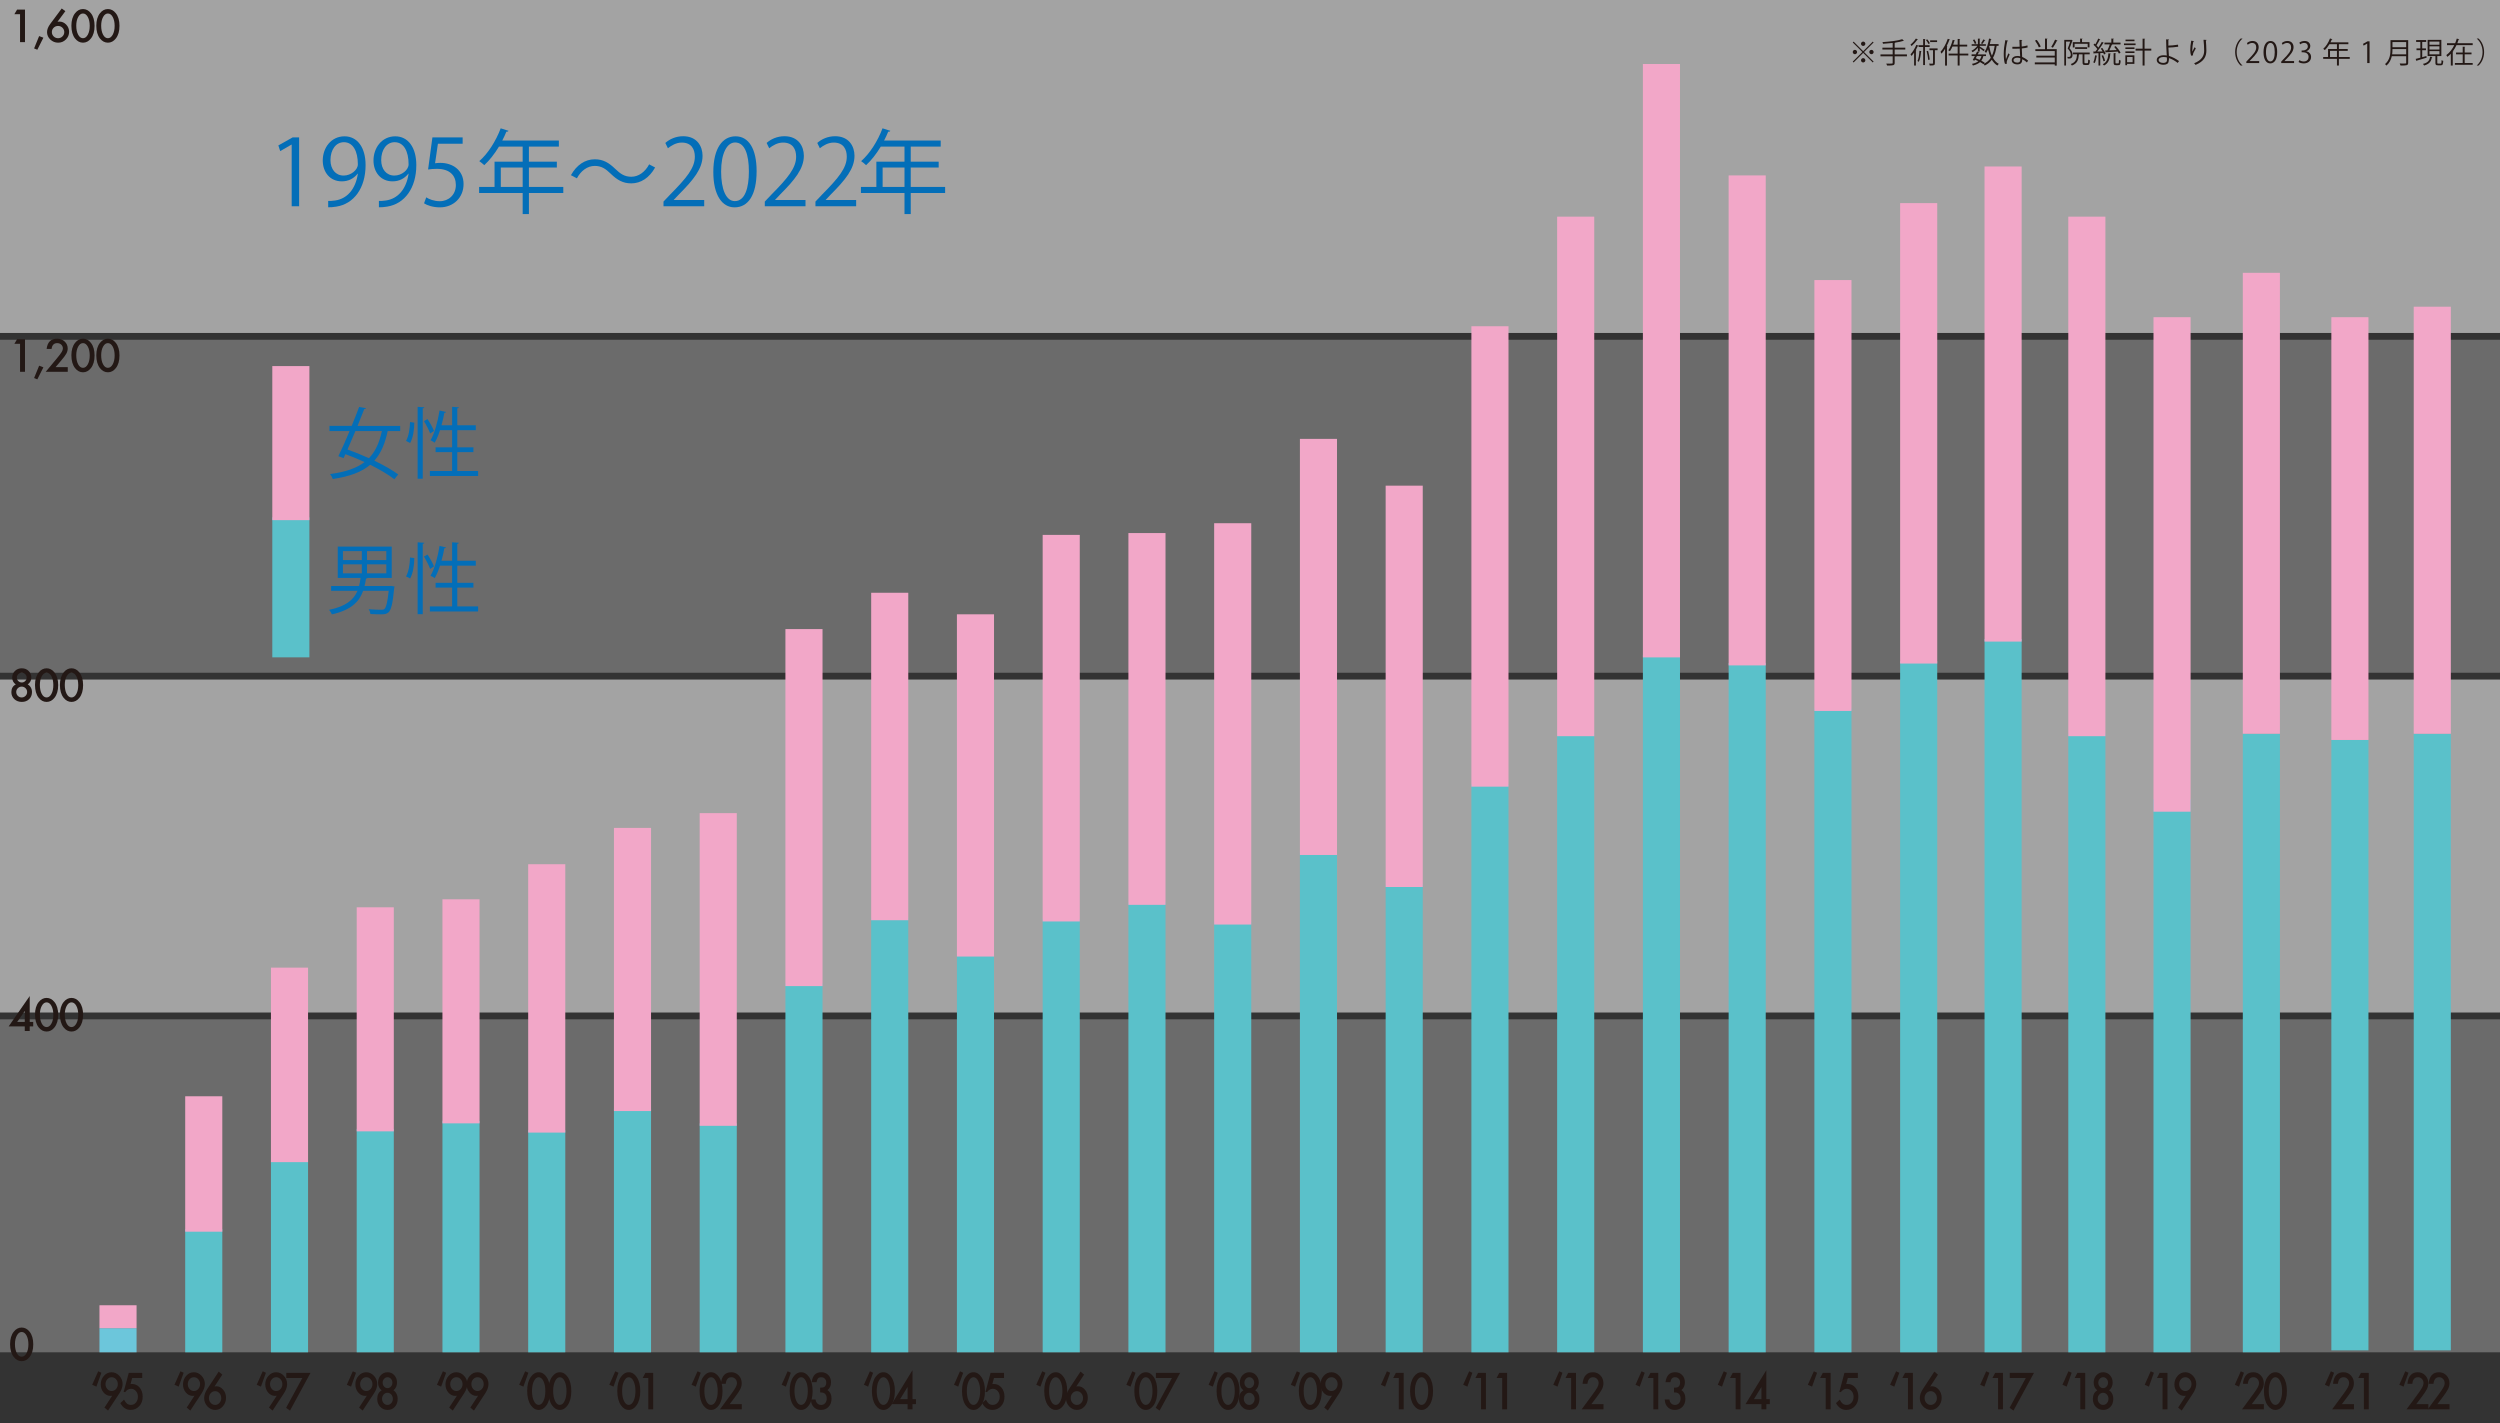 <?xml version="1.0" encoding="UTF-8"?>
<svg id="_レイヤー_1" data-name="レイヤー 1" xmlns="http://www.w3.org/2000/svg" width="182.297mm" height="103.785mm" viewBox="0 0 516.746 294.194">
  <rect x="0" y="0" width="516.746" height="294.194" fill="#333333" stroke="none"/>
  <defs>
    <style>
      .cls-1 {
        fill: #036eb8;
      }

      .cls-2 {
        fill: #f2a7c8;
      }

      .cls-3 {
        fill: #231815;
      }

      .cls-4 {
        fill: #6cc6db;
      }

      .cls-5 {
        fill: #5ac1ca;
      }

      .cls-6 {
        opacity: .6;
      }

      .cls-6, .cls-7 {
        fill: #efefef;
      }

      .cls-7 {
        opacity: .3;
      }
    </style>
  </defs>
  <rect class="cls-7" y="210.695" width="516.746" height="68.823"/>
  <rect class="cls-6" y="140.463" width="516.746" height="68.823"/>
  <rect class="cls-7" y="70.232" width="516.746" height="68.823"/>
  <rect class="cls-6" width="516.746" height="68.823"/>
  <g>
    <rect class="cls-5" x="38.281" y="254.081" width="7.668" height="25.438"/>
    <rect class="cls-2" x="38.281" y="226.599" width="7.668" height="27.991"/>
  </g>
  <g>
    <rect class="cls-4" x="20.558" y="274.533" width="7.668" height="4.985"/>
    <rect class="cls-2" x="20.558" y="269.794" width="7.668" height="4.739"/>
  </g>
  <g>
    <rect class="cls-5" x="56.005" y="239.704" width="7.668" height="39.815"/>
    <rect class="cls-2" x="56.005" y="200.008" width="7.668" height="40.205"/>
  </g>
  <g>
    <rect class="cls-5" x="73.729" y="233.342" width="7.668" height="46.176"/>
    <rect class="cls-2" x="73.729" y="187.539" width="7.668" height="46.312"/>
  </g>
  <g>
    <rect class="cls-5" x="91.452" y="231.688" width="7.668" height="47.83"/>
    <rect class="cls-2" x="91.452" y="185.885" width="7.668" height="46.312"/>
  </g>
  <g>
    <rect class="cls-5" x="109.176" y="233.597" width="7.668" height="45.922"/>
    <rect class="cls-2" x="109.176" y="178.633" width="7.668" height="55.473"/>
  </g>
  <g>
    <rect class="cls-5" x="126.9" y="229.144" width="7.668" height="50.375"/>
    <rect class="cls-2" x="126.9" y="171.126" width="7.668" height="58.526"/>
  </g>
  <g>
    <rect class="cls-5" x="144.623" y="232.197" width="7.668" height="47.321"/>
    <rect class="cls-2" x="144.623" y="168.073" width="7.668" height="64.634"/>
  </g>
  <g>
    <rect class="cls-5" x="162.347" y="203.316" width="7.668" height="76.203"/>
    <rect class="cls-2" x="162.347" y="130.03" width="7.668" height="73.794"/>
  </g>
  <g>
    <rect class="cls-5" x="180.07" y="189.702" width="7.668" height="89.817"/>
    <rect class="cls-2" x="180.07" y="122.524" width="7.668" height="67.687"/>
  </g>
  <g>
    <rect class="cls-5" x="197.794" y="197.209" width="7.668" height="82.31"/>
    <rect class="cls-2" x="197.794" y="126.977" width="7.668" height="70.741"/>
  </g>
  <g>
    <rect class="cls-5" x="215.518" y="189.956" width="7.668" height="89.562"/>
    <rect class="cls-2" x="215.518" y="110.564" width="7.668" height="79.901"/>
  </g>
  <g>
    <rect class="cls-5" x="233.241" y="186.521" width="7.668" height="92.997"/>
    <rect class="cls-2" x="233.241" y="110.182" width="7.668" height="76.848"/>
  </g>
  <g>
    <rect class="cls-5" x="250.965" y="190.593" width="7.668" height="88.926"/>
    <rect class="cls-2" x="250.965" y="108.147" width="7.668" height="82.955"/>
  </g>
  <g>
    <rect class="cls-5" x="268.689" y="176.215" width="7.668" height="103.303"/>
    <rect class="cls-2" x="268.689" y="90.716" width="7.668" height="86.008"/>
  </g>
  <g>
    <rect class="cls-5" x="286.412" y="182.831" width="7.668" height="96.687"/>
    <rect class="cls-2" x="286.412" y="100.386" width="7.668" height="82.955"/>
  </g>
  <g>
    <rect class="cls-5" x="304.136" y="162.093" width="7.668" height="117.426"/>
    <rect class="cls-2" x="304.136" y="67.433" width="7.668" height="95.169"/>
  </g>
  <g>
    <rect class="cls-5" x="321.86" y="151.66" width="7.668" height="127.859"/>
    <rect class="cls-2" x="321.86" y="44.785" width="7.668" height="107.383"/>
  </g>
  <g>
    <rect class="cls-5" x="339.583" y="135.374" width="7.668" height="144.144"/>
    <rect class="cls-2" x="339.583" y="13.232" width="7.668" height="122.651"/>
  </g>
  <g>
    <rect class="cls-5" x="357.307" y="137.028" width="7.668" height="142.49"/>
    <rect class="cls-2" x="357.307" y="36.261" width="7.668" height="101.276"/>
  </g>
  <g>
    <rect class="cls-5" x="375.03" y="146.443" width="7.668" height="133.075"/>
    <rect class="cls-2" x="375.03" y="57.89" width="7.668" height="89.062"/>
  </g>
  <g>
    <rect class="cls-5" x="392.754" y="136.646" width="7.668" height="142.872"/>
    <rect class="cls-2" x="392.754" y="41.986" width="7.668" height="95.169"/>
  </g>
  <g>
    <rect class="cls-5" x="410.202" y="132.09" width="7.668" height="147.428"/>
    <rect class="cls-2" x="410.202" y="34.412" width="7.668" height="98.204"/>
  </g>
  <g>
    <path class="cls-3" d="m19.928,286.616l-.875-.381,1.241-2.793.662.303-1.028,2.871Z"/>
    <path class="cls-3" d="m22.332,291.567l-.745-.62,1.607-2.456c-.087.013-.161.022-.222.029s-.11.01-.148.01c-.543,0-1.014-.232-1.411-.698-.395-.462-.592-1.019-.592-1.67,0-.693.219-1.286.658-1.777.441-.495.97-.742,1.585-.742s1.146.244,1.599.732c.453.485.679,1.058.679,1.719,0,.586-.221,1.219-.662,1.899l-2.347,3.574Zm-.523-5.488c0,.407.124.749.371,1.025.25.28.55.42.901.42s.65-.139.897-.415c.25-.28.375-.617.375-1.011s-.125-.73-.375-1.011c-.247-.276-.547-.415-.901-.415-.349,0-.646.139-.893.415-.25.28-.375.61-.375.991Z"/>
    <path class="cls-3" d="m29.391,284.834h-2.073l-.331,1.25c.049-.007.096-.012.141-.015.045-.003.086-.005.125-.005.653,0,1.189.247,1.607.742.421.491.631,1.121.631,1.89,0,.794-.238,1.448-.714,1.963s-1.076.771-1.798.771c-.892,0-1.594-.469-2.108-1.406l.767-.728c.212.403.425.688.64.854.215.163.478.244.788.244.406,0,.748-.159,1.023-.479.276-.329.414-.728.414-1.196,0-.481-.136-.876-.409-1.182-.273-.315-.614-.474-1.023-.474-.456,0-.849.223-1.18.669h-.335l1.058-3.965h2.779v1.064Z"/>
    <path class="cls-3" d="m36.932,286.616l-.875-.381,1.241-2.793.662.303-1.028,2.871Z"/>
    <path class="cls-3" d="m39.336,291.567l-.745-.62,1.607-2.456c-.087.013-.161.022-.222.029s-.11.01-.148.01c-.543,0-1.014-.232-1.411-.698-.395-.462-.592-1.019-.592-1.67,0-.693.219-1.286.658-1.777.441-.495.97-.742,1.585-.742s1.146.244,1.599.732c.453.485.679,1.058.679,1.719,0,.586-.221,1.219-.662,1.899l-2.347,3.574Zm-.523-5.488c0,.407.124.749.371,1.025.25.28.55.42.901.42s.65-.139.897-.415c.25-.28.375-.617.375-1.011s-.125-.73-.375-1.011c-.247-.276-.547-.415-.901-.415-.349,0-.646.139-.893.415-.25.28-.375.61-.375.991Z"/>
    <path class="cls-3" d="m45.206,283.506l.745.625-1.607,2.451c.087-.013.161-.022.222-.029s.109-.01.144-.01c.546,0,1.018.234,1.416.703.395.462.592,1.019.592,1.67,0,.69-.221,1.282-.662,1.777-.438.491-.965.737-1.581.737-.61,0-1.144-.242-1.603-.728-.45-.485-.675-1.06-.675-1.724,0-.596.219-1.228.658-1.895l2.352-3.579Zm.522,5.483c0-.4-.124-.739-.37-1.016-.25-.28-.55-.42-.901-.42-.354,0-.655.139-.901.415-.247.276-.371.612-.371,1.006s.124.729.371,1.006c.247.276.548.415.906.415.348,0,.646-.139.893-.415.25-.28.375-.61.375-.991Z"/>
    <path class="cls-3" d="m53.936,286.616l-.875-.381,1.241-2.793.662.303-1.028,2.871Z"/>
    <path class="cls-3" d="m56.34,291.567l-.745-.62,1.607-2.456c-.087.013-.161.022-.222.029s-.11.01-.148.01c-.543,0-1.014-.232-1.411-.698-.395-.462-.592-1.019-.592-1.67,0-.693.219-1.286.658-1.777.441-.495.97-.742,1.585-.742s1.146.244,1.599.732c.453.485.679,1.058.679,1.719,0,.586-.221,1.219-.662,1.899l-2.347,3.574Zm-.523-5.488c0,.407.124.749.371,1.025.25.28.55.42.901.42s.65-.139.897-.415c.25-.28.375-.617.375-1.011s-.125-.73-.375-1.011c-.247-.276-.547-.415-.901-.415-.349,0-.646.139-.893.415-.25.28-.375.61-.375.991Z"/>
    <path class="cls-3" d="m62.489,284.834h-3.319v-1.064h5.013l-4.242,7.798-.806-.571,3.354-6.162Z"/>
    <path class="cls-3" d="m72.56,286.616l-.875-.381,1.241-2.793.662.303-1.028,2.871Z"/>
    <path class="cls-3" d="m74.964,291.567l-.745-.62,1.607-2.456c-.087.013-.161.022-.222.029s-.11.01-.148.01c-.543,0-1.014-.232-1.411-.698-.395-.462-.592-1.019-.592-1.67,0-.693.219-1.286.658-1.777.441-.495.97-.742,1.585-.742s1.146.244,1.599.732c.453.485.679,1.058.679,1.719,0,.586-.221,1.219-.662,1.899l-2.347,3.574Zm-.523-5.488c0,.407.124.749.371,1.025.25.28.55.42.901.42s.65-.139.897-.415c.25-.28.375-.617.375-1.011s-.125-.73-.375-1.011c-.247-.276-.547-.415-.901-.415-.349,0-.646.139-.893.415-.25.28-.375.61-.375.991Z"/>
    <path class="cls-3" d="m78.883,287.388c-.494-.391-.74-.923-.74-1.597,0-.612.187-1.123.562-1.533.377-.41.846-.615,1.406-.615s1.022.205,1.394.615c.372.407.558.92.558,1.538,0,.647-.245,1.177-.736,1.587.27.163.482.4.636.713.157.312.235.664.235,1.055,0,.667-.195,1.214-.584,1.641-.389.427-.887.64-1.494.64-.621,0-1.134-.215-1.537-.645-.407-.43-.61-.97-.61-1.621,0-.847.303-1.438.91-1.777Zm.087,1.738c0,.349.107.647.322.898.218.247.482.371.792.371.308,0,.57-.122.788-.366.218-.247.327-.544.327-.889,0-.349-.109-.645-.327-.889s-.48-.366-.788-.366c-.305,0-.568.122-.788.366-.218.244-.327.535-.327.874Zm.126-3.34c0,.322.097.593.292.811.197.222.436.332.714.332.275,0,.512-.11.709-.332.198-.222.296-.486.296-.796s-.099-.574-.296-.796c-.197-.222-.434-.332-.709-.332s-.513.11-.71.332c-.198.222-.296.481-.296.781Z"/>
    <path class="cls-3" d="m91.184,286.616l-.875-.381,1.241-2.793.662.303-1.028,2.871Z"/>
    <path class="cls-3" d="m93.588,291.567l-.745-.62,1.607-2.456c-.087.013-.161.022-.222.029s-.11.01-.148.01c-.543,0-1.014-.232-1.411-.698-.395-.462-.592-1.019-.592-1.67,0-.693.219-1.286.658-1.777.441-.495.97-.742,1.585-.742s1.146.244,1.599.732c.453.485.679,1.058.679,1.719,0,.586-.221,1.219-.662,1.899l-2.347,3.574Zm-.523-5.488c0,.407.124.749.371,1.025.25.28.55.42.901.42s.65-.139.897-.415c.25-.28.375-.617.375-1.011s-.125-.73-.375-1.011c-.247-.276-.547-.415-.901-.415-.349,0-.646.139-.893.415-.25.28-.375.61-.375.991Z"/>
    <path class="cls-3" d="m97.96,291.567l-.745-.62,1.607-2.456c-.087.013-.161.022-.222.029s-.11.01-.148.01c-.543,0-1.014-.232-1.411-.698-.395-.462-.592-1.019-.592-1.67,0-.693.219-1.286.658-1.777.441-.495.97-.742,1.585-.742s1.146.244,1.599.732c.453.485.679,1.058.679,1.719,0,.586-.221,1.219-.662,1.899l-2.347,3.574Zm-.523-5.488c0,.407.124.749.371,1.025.25.28.55.42.901.42s.65-.139.897-.415c.25-.28.375-.617.375-1.011s-.125-.73-.375-1.011c-.247-.276-.547-.415-.901-.415-.349,0-.646.139-.893.415-.25.28-.375.61-.375.991Z"/>
    <path class="cls-3" d="m108.188,286.616l-.875-.381,1.241-2.793.662.303-1.028,2.871Z"/>
    <path class="cls-3" d="m108.967,287.49c0-1.201.25-2.16.749-2.876.447-.647.989-.972,1.625-.972s1.177.324,1.625.972c.499.716.749,1.691.749,2.925s-.25,2.204-.749,2.92c-.447.647-.987.972-1.62.972s-1.176-.324-1.629-.972c-.5-.716-.749-1.706-.749-2.969Zm.997.005c0,.837.129,1.531.388,2.085.258.544.588.815.989.815.397,0,.727-.271.989-.815.261-.54.392-1.223.392-2.046s-.13-1.507-.392-2.051c-.262-.54-.591-.811-.989-.811-.395,0-.723.271-.984.811-.261.537-.392,1.208-.392,2.012Z"/>
    <path class="cls-3" d="m113.339,287.49c0-1.201.25-2.16.749-2.876.447-.647.989-.972,1.625-.972s1.177.324,1.625.972c.499.716.749,1.691.749,2.925s-.25,2.204-.749,2.92c-.447.647-.987.972-1.62.972s-1.176-.324-1.629-.972c-.5-.716-.749-1.706-.749-2.969Zm.997.005c0,.837.129,1.531.388,2.085.258.544.588.815.989.815.397,0,.727-.271.989-.815.261-.54.392-1.223.392-2.046s-.13-1.507-.392-2.051c-.262-.54-.591-.811-.989-.811-.395,0-.723.271-.984.811-.261.537-.392,1.208-.392,2.012Z"/>
    <path class="cls-3" d="m126.811,286.616l-.875-.381,1.241-2.793.662.303-1.028,2.871Z"/>
    <path class="cls-3" d="m127.591,287.49c0-1.201.25-2.16.749-2.876.447-.647.989-.972,1.625-.972s1.177.324,1.625.972c.499.716.749,1.691.749,2.925s-.25,2.204-.749,2.92c-.447.647-.987.972-1.62.972s-1.176-.324-1.629-.972c-.5-.716-.749-1.706-.749-2.969Zm.997.005c0,.837.129,1.531.388,2.085.258.544.588.815.989.815.397,0,.727-.271.989-.815.261-.54.392-1.223.392-2.046s-.13-1.507-.392-2.051c-.262-.54-.591-.811-.989-.811-.395,0-.723.271-.984.811-.261.537-.392,1.208-.392,2.012Z"/>
    <path class="cls-3" d="m134.001,284.834h-1.163l.557-1.064h1.62v7.539h-1.015v-6.475Z"/>
    <path class="cls-3" d="m143.815,286.616l-.875-.381,1.241-2.793.662.303-1.028,2.871Z"/>
    <path class="cls-3" d="m144.595,287.49c0-1.201.25-2.16.749-2.876.447-.647.989-.972,1.625-.972s1.177.324,1.625.972c.499.716.749,1.691.749,2.925s-.25,2.204-.749,2.92c-.447.647-.987.972-1.62.972s-1.176-.324-1.629-.972c-.5-.716-.749-1.706-.749-2.969Zm.997.005c0,.837.129,1.531.388,2.085.258.544.588.815.989.815.397,0,.727-.271.989-.815.261-.54.392-1.223.392-2.046s-.13-1.507-.392-2.051c-.262-.54-.591-.811-.989-.811-.395,0-.723.271-.984.811-.261.537-.392,1.208-.392,2.012Z"/>
    <path class="cls-3" d="m150.822,290.239h2.504v1.069h-4.516l2.334-3.169c.229-.315.421-.589.577-.82s.274-.425.355-.581c.166-.306.249-.581.249-.825,0-.352-.11-.646-.331-.884s-.494-.356-.819-.356c-.679,0-1.068.451-1.167,1.353h-1.011c.163-1.589.878-2.383,2.147-2.383.612,0,1.126.218,1.542.654.418.437.627.977.627,1.621,0,.41-.097.812-.292,1.206-.099.205-.243.448-.434.729-.19.282-.43.615-.721.999l-1.045,1.387Z"/>
    <path class="cls-3" d="m162.439,286.616l-.875-.381,1.241-2.793.662.303-1.028,2.871Z"/>
    <path class="cls-3" d="m163.219,287.49c0-1.201.25-2.16.749-2.876.447-.647.989-.972,1.625-.972s1.177.324,1.625.972c.499.716.749,1.691.749,2.925s-.25,2.204-.749,2.92c-.447.647-.987.972-1.62.972s-1.176-.324-1.629-.972c-.5-.716-.749-1.706-.749-2.969Zm.997.005c0,.837.129,1.531.388,2.085.258.544.588.815.989.815.397,0,.727-.271.989-.815.261-.54.392-1.223.392-2.046s-.13-1.507-.392-2.051c-.262-.54-.591-.811-.989-.811-.395,0-.723.271-.984.811-.261.537-.392,1.208-.392,2.012Z"/>
    <path class="cls-3" d="m169.52,287.808v-.972c.43,0,.719-.054.867-.161.264-.188.396-.491.396-.908,0-.322-.096-.584-.288-.786-.189-.205-.434-.308-.736-.308-.282,0-.5.076-.653.229-.148.156-.258.42-.331.791h-1.01c.104-.71.319-1.229.645-1.561.325-.33.779-.495,1.363-.495.589,0,1.07.195,1.442.586.372.388.557.887.557,1.499,0,.69-.244,1.228-.731,1.611.558.368.836.965.836,1.792,0,.677-.203,1.23-.609,1.66-.407.43-.928.645-1.563.645-.81,0-1.411-.334-1.803-1.001-.163-.28-.266-.667-.309-1.162h.98c.052.364.179.644.381.838.202.193.465.29.791.29.328,0,.6-.122.814-.366.215-.251.322-.568.322-.952,0-.508-.161-.869-.483-1.084-.189-.124-.48-.186-.875-.186Z"/>
    <path class="cls-3" d="m179.442,286.616l-.875-.381,1.241-2.793.662.303-1.028,2.871Z"/>
    <path class="cls-3" d="m180.221,287.49c0-1.201.25-2.16.749-2.876.447-.647.989-.972,1.625-.972s1.177.324,1.625.972c.499.716.749,1.691.749,2.925s-.25,2.204-.749,2.92c-.447.647-.987.972-1.62.972s-1.176-.324-1.629-.972c-.5-.716-.749-1.706-.749-2.969Zm.997.005c0,.837.129,1.531.388,2.085.258.544.588.815.989.815.397,0,.727-.271.989-.815.261-.54.392-1.223.392-2.046s-.13-1.507-.392-2.051c-.262-.54-.591-.811-.989-.811-.395,0-.723.271-.984.811-.261.537-.392,1.208-.392,2.012Z"/>
    <path class="cls-3" d="m188.612,289.204h.714v1.035h-.714v1.069h-1.015v-1.069h-3.301l4.316-7.031v5.996Zm-1.015,0v-2.524l-1.55,2.524h1.55Z"/>
    <path class="cls-3" d="m198.062,286.616l-.875-.381,1.241-2.793.662.303-1.028,2.871Z"/>
    <path class="cls-3" d="m198.841,287.49c0-1.201.25-2.16.749-2.876.447-.647.989-.972,1.625-.972s1.177.324,1.625.972c.499.716.749,1.691.749,2.925s-.25,2.204-.749,2.92c-.447.647-.987.972-1.62.972s-1.176-.324-1.629-.972c-.5-.716-.749-1.706-.749-2.969Zm.997.005c0,.837.129,1.531.388,2.085.258.544.588.815.989.815.397,0,.727-.271.989-.815.261-.54.392-1.223.392-2.046s-.13-1.507-.392-2.051c-.262-.54-.591-.811-.989-.811-.395,0-.723.271-.984.811-.261.537-.392,1.208-.392,2.012Z"/>
    <path class="cls-3" d="m207.525,284.834h-2.073l-.331,1.25c.049-.007.096-.012.141-.015.045-.003.086-.005.125-.005.653,0,1.189.247,1.607.742.421.491.631,1.121.631,1.89,0,.794-.238,1.448-.714,1.963s-1.076.771-1.798.771c-.892,0-1.594-.469-2.108-1.406l.767-.728c.212.403.425.688.64.854.215.163.478.244.788.244.406,0,.748-.159,1.023-.479.276-.329.414-.728.414-1.196,0-.481-.136-.876-.409-1.182-.273-.315-.614-.474-1.023-.474-.456,0-.849.223-1.18.669h-.335l1.058-3.965h2.779v1.064Z"/>
    <path class="cls-3" d="m215.064,286.616l-.875-.381,1.241-2.793.662.303-1.028,2.871Z"/>
    <path class="cls-3" d="m215.843,287.49c0-1.201.25-2.16.749-2.876.447-.647.989-.972,1.625-.972s1.177.324,1.625.972c.499.716.749,1.691.749,2.925s-.25,2.204-.749,2.92c-.447.647-.987.972-1.62.972s-1.176-.324-1.629-.972c-.5-.716-.749-1.706-.749-2.969Zm.997.005c0,.837.129,1.531.388,2.085.258.544.588.815.989.815.397,0,.727-.271.989-.815.261-.54.392-1.223.392-2.046s-.13-1.507-.392-2.051c-.262-.54-.591-.811-.989-.811-.395,0-.723.271-.984.811-.261.537-.392,1.208-.392,2.012Z"/>
    <path class="cls-3" d="m223.338,283.506l.745.625-1.607,2.451c.087-.013.161-.022.222-.029s.109-.01.144-.01c.546,0,1.018.234,1.416.703.395.462.592,1.019.592,1.67,0,.69-.221,1.282-.662,1.777-.438.491-.965.737-1.581.737-.61,0-1.144-.242-1.603-.728-.45-.485-.675-1.06-.675-1.724,0-.596.219-1.228.658-1.895l2.352-3.579Zm.522,5.483c0-.4-.124-.739-.37-1.016-.25-.28-.55-.42-.901-.42-.354,0-.655.139-.901.415-.247.276-.371.612-.371,1.006s.124.729.371,1.006c.247.276.548.415.906.415.348,0,.646-.139.893-.415.25-.28.375-.61.375-.991Z"/>
    <path class="cls-3" d="m233.685,286.616l-.875-.381,1.241-2.793.662.303-1.028,2.871Z"/>
    <path class="cls-3" d="m234.464,287.49c0-1.201.25-2.16.749-2.876.447-.647.989-.972,1.625-.972s1.177.324,1.625.972c.499.716.749,1.691.749,2.925s-.25,2.204-.749,2.92c-.447.647-.987.972-1.62.972s-1.176-.324-1.629-.972c-.5-.716-.749-1.706-.749-2.969Zm.997.005c0,.837.129,1.531.388,2.085.258.544.588.815.989.815.397,0,.727-.271.989-.815.261-.54.392-1.223.392-2.046s-.13-1.507-.392-2.051c-.262-.54-.591-.811-.989-.811-.395,0-.723.271-.984.811-.261.537-.392,1.208-.392,2.012Z"/>
    <path class="cls-3" d="m242.237,284.834h-3.319v-1.064h5.013l-4.242,7.798-.806-.571,3.354-6.162Z"/>
    <path class="cls-3" d="m250.687,286.616l-.876-.381,1.241-2.793.662.303-1.027,2.871Z"/>
    <path class="cls-3" d="m251.466,287.49c0-1.201.25-2.16.749-2.876.447-.647.988-.972,1.624-.972s1.178.324,1.625.972c.499.716.749,1.691.749,2.925s-.25,2.204-.749,2.92c-.447.647-.987.972-1.62.972s-1.176-.324-1.629-.972c-.499-.716-.749-1.706-.749-2.969Zm.997.005c0,.837.129,1.531.388,2.085.259.544.588.815.988.815s.728-.271.989-.815c.261-.54.392-1.223.392-2.046s-.131-1.507-.392-2.051c-.262-.54-.591-.811-.989-.811-.395,0-.723.271-.983.811-.262.537-.393,1.208-.393,2.012Z"/>
    <path class="cls-3" d="m257.01,287.388c-.494-.391-.741-.923-.741-1.597,0-.612.188-1.123.562-1.533.377-.41.846-.615,1.406-.615.558,0,1.022.205,1.394.615.372.407.558.92.558,1.538,0,.647-.245,1.177-.736,1.587.271.163.482.4.637.713.156.312.234.664.234,1.055,0,.667-.194,1.214-.583,1.641-.39.427-.888.64-1.494.64-.621,0-1.134-.215-1.537-.645-.406-.43-.609-.97-.609-1.621,0-.847.303-1.438.91-1.777Zm.087,1.738c0,.349.107.647.322.898.218.247.481.371.792.371.309,0,.571-.122.789-.366.218-.247.326-.544.326-.889,0-.349-.108-.645-.326-.889s-.48-.366-.789-.366c-.305,0-.567.122-.788.366-.218.244-.326.535-.326.874Zm.126-3.34c0,.322.098.593.292.811.197.222.436.332.714.332.276,0,.513-.11.71-.332s.296-.486.296-.796-.099-.574-.296-.796-.434-.332-.71-.332-.512.11-.71.332c-.197.222-.296.481-.296.781Z"/>
    <path class="cls-3" d="m267.688,286.616l-.876-.381,1.241-2.793.662.303-1.027,2.871Z"/>
    <path class="cls-3" d="m268.467,287.49c0-1.201.25-2.16.749-2.876.447-.647.988-.972,1.624-.972s1.178.324,1.625.972c.499.716.749,1.691.749,2.925s-.25,2.204-.749,2.92c-.447.647-.987.972-1.62.972s-1.176-.324-1.629-.972c-.499-.716-.749-1.706-.749-2.969Zm.997.005c0,.837.129,1.531.388,2.085.259.544.588.815.988.815s.728-.271.989-.815c.261-.54.392-1.223.392-2.046s-.131-1.507-.392-2.051c-.262-.54-.591-.811-.989-.811-.395,0-.723.271-.983.811-.262.537-.393,1.208-.393,2.012Z"/>
    <path class="cls-3" d="m274.463,291.567l-.744-.62,1.606-2.456c-.087.013-.161.022-.222.029s-.11.01-.148.01c-.543,0-1.013-.232-1.411-.698-.395-.462-.592-1.019-.592-1.67,0-.693.219-1.286.657-1.777.441-.495.97-.742,1.586-.742.612,0,1.145.244,1.598.732.453.485.68,1.058.68,1.719,0,.586-.221,1.219-.662,1.899l-2.348,3.574Zm-.522-5.488c0,.407.124.749.37,1.025.25.28.551.42.901.42s.65-.139.897-.415c.25-.28.375-.617.375-1.011s-.125-.73-.375-1.011c-.247-.276-.547-.415-.901-.415-.349,0-.646.139-.893.415-.25.28-.375.61-.375.991Z"/>
    <path class="cls-3" d="m286.31,286.616l-.876-.381,1.241-2.793.662.303-1.027,2.871Z"/>
    <path class="cls-3" d="m289.126,284.834h-1.163l.558-1.064h1.62v7.539h-1.015v-6.475Z"/>
    <path class="cls-3" d="m291.46,287.49c0-1.201.25-2.16.749-2.876.447-.647.988-.972,1.624-.972s1.178.324,1.625.972c.499.716.749,1.691.749,2.925s-.25,2.204-.749,2.92c-.447.647-.987.972-1.62.972s-1.176-.324-1.629-.972c-.499-.716-.749-1.706-.749-2.969Zm.997.005c0,.837.129,1.531.388,2.085.259.544.588.815.988.815s.728-.271.989-.815c.261-.54.392-1.223.392-2.046s-.131-1.507-.392-2.051c-.262-.54-.591-.811-.989-.811-.395,0-.723.271-.983.811-.262.537-.393,1.208-.393,2.012Z"/>
    <path class="cls-3" d="m303.31,286.616l-.876-.381,1.241-2.793.662.303-1.027,2.871Z"/>
    <path class="cls-3" d="m306.128,284.834h-1.163l.558-1.064h1.62v7.539h-1.015v-6.475Z"/>
    <path class="cls-3" d="m310.5,284.834h-1.163l.558-1.064h1.62v7.539h-1.015v-6.475Z"/>
    <path class="cls-3" d="m321.932,286.616l-.876-.381,1.241-2.793.662.303-1.027,2.871Z"/>
    <path class="cls-3" d="m324.748,284.834h-1.163l.558-1.064h1.62v7.539h-1.015v-6.475Z"/>
    <path class="cls-3" d="m328.937,290.239h2.504v1.069h-4.517l2.335-3.169c.229-.315.422-.589.577-.82s.273-.425.354-.581c.166-.306.248-.581.248-.825,0-.352-.11-.646-.331-.884s-.493-.356-.818-.356c-.68,0-1.068.451-1.167,1.353h-1.011c.163-1.589.878-2.383,2.147-2.383.612,0,1.126.218,1.541.654.419.437.628.977.628,1.621,0,.41-.098.812-.292,1.206-.099.205-.243.448-.434.729-.19.282-.431.615-.721.999l-1.045,1.387Z"/>
    <path class="cls-3" d="m338.934,286.616l-.876-.381,1.241-2.793.662.303-1.027,2.871Z"/>
    <path class="cls-3" d="m341.75,284.834h-1.163l.558-1.064h1.62v7.539h-1.015v-6.475Z"/>
    <path class="cls-3" d="m346.014,287.808v-.972c.43,0,.718-.054.866-.161.265-.188.396-.491.396-.908,0-.322-.096-.584-.287-.786-.189-.205-.435-.308-.736-.308-.282,0-.5.076-.653.229-.148.156-.259.42-.331.791h-1.011c.104-.71.319-1.229.645-1.561.325-.33.78-.495,1.363-.495.59,0,1.07.195,1.441.586.372.388.558.887.558,1.499,0,.69-.244,1.228-.731,1.611.558.368.836.965.836,1.792,0,.677-.203,1.23-.609,1.66s-.928.645-1.563.645c-.811,0-1.411-.334-1.803-1.001-.163-.28-.266-.667-.31-1.162h.979c.053.364.18.644.382.838.201.193.465.29.79.29.328,0,.6-.122.814-.366.215-.251.322-.568.322-.952,0-.508-.161-.869-.483-1.084-.188-.124-.48-.186-.875-.186Z"/>
    <path class="cls-3" d="m355.935,286.616l-.876-.381,1.241-2.793.662.303-1.027,2.871Z"/>
    <path class="cls-3" d="m358.752,284.834h-1.163l.558-1.064h1.62v7.539h-1.015v-6.475Z"/>
    <path class="cls-3" d="m365.105,289.204h.715v1.035h-.715v1.069h-1.015v-1.069h-3.301l4.315-7.031v5.996Zm-1.015,0v-2.524l-1.551,2.524h1.551Z"/>
    <path class="cls-3" d="m374.556,286.616l-.876-.381,1.241-2.793.662.303-1.027,2.871Z"/>
    <path class="cls-3" d="m377.372,284.834h-1.163l.558-1.064h1.62v7.539h-1.015v-6.475Z"/>
    <path class="cls-3" d="m384.018,284.834h-2.073l-.331,1.25c.05-.007.097-.012.142-.015s.087-.005.124-.005c.653,0,1.189.247,1.607.742.421.491.632,1.121.632,1.89,0,.794-.238,1.448-.715,1.963-.476.515-1.075.771-1.799.771-.891,0-1.594-.469-2.107-1.406l.767-.728c.212.403.425.688.64.854.215.163.478.244.789.244.406,0,.747-.159,1.023-.479.275-.329.413-.728.413-1.196,0-.481-.137-.876-.409-1.182-.272-.315-.614-.474-1.023-.474-.456,0-.85.223-1.181.669h-.335l1.059-3.965h2.778v1.064Z"/>
    <path class="cls-3" d="m391.558,286.616l-.876-.381,1.241-2.793.662.303-1.027,2.871Z"/>
    <path class="cls-3" d="m394.374,284.834h-1.163l.558-1.064h1.62v7.539h-1.015v-6.475Z"/>
    <path class="cls-3" d="m399.83,283.506l.745.625-1.607,2.451c.088-.013.161-.022.223-.029.061-.007.108-.01.144-.01.546,0,1.018.234,1.415.703.396.462.593,1.019.593,1.67,0,.69-.221,1.282-.662,1.777-.438.491-.965.737-1.581.737-.609,0-1.144-.242-1.603-.728-.45-.485-.675-1.06-.675-1.724,0-.596.219-1.228.657-1.895l2.352-3.579Zm.523,5.483c0-.4-.124-.739-.37-1.016-.25-.28-.551-.42-.902-.42-.354,0-.654.139-.901.415-.246.276-.37.612-.37,1.006s.124.729.37,1.006c.247.276.549.415.906.415.349,0,.646-.139.893-.415.25-.28.375-.61.375-.991Z"/>
    <path class="cls-3" d="m410.179,286.616l-.876-.381,1.241-2.793.662.303-1.027,2.871Z"/>
    <path class="cls-3" d="m412.995,284.834h-1.163l.558-1.064h1.62v7.539h-1.015v-6.475Z"/>
    <path class="cls-3" d="m418.73,284.834h-3.318v-1.064h5.013l-4.242,7.798-.806-.571,3.354-6.162Z"/>
    <path class="cls-3" d="m427.18,286.616l-.876-.381,1.241-2.793.662.303-1.027,2.871Z"/>
    <path class="cls-3" d="m429.996,284.834h-1.163l.558-1.064h1.62v7.539h-1.015v-6.475Z"/>
    <path class="cls-3" d="m433.503,287.388c-.494-.391-.741-.923-.741-1.597,0-.612.188-1.123.562-1.533.377-.41.846-.615,1.406-.615.558,0,1.022.205,1.394.615.372.407.558.92.558,1.538,0,.647-.245,1.177-.736,1.587.271.163.482.4.637.713.156.312.234.664.234,1.055,0,.667-.194,1.214-.583,1.641-.39.427-.888.64-1.494.64-.621,0-1.134-.215-1.537-.645-.406-.43-.609-.97-.609-1.621,0-.847.303-1.438.91-1.777Zm.087,1.738c0,.349.107.647.322.898.218.247.481.371.792.371.309,0,.571-.122.789-.366.218-.247.326-.544.326-.889,0-.349-.108-.645-.326-.889s-.48-.366-.789-.366c-.305,0-.567.122-.788.366-.218.244-.326.535-.326.874Zm.126-3.34c0,.322.098.593.292.811.197.222.436.332.714.332.276,0,.513-.11.71-.332s.296-.486.296-.796-.099-.574-.296-.796-.434-.332-.71-.332-.512.11-.71.332c-.197.222-.296.481-.296.781Z"/>
    <path class="cls-3" d="m444.182,286.616l-.876-.381,1.241-2.793.662.303-1.027,2.871Z"/>
    <path class="cls-3" d="m446.998,284.834h-1.163l.558-1.064h1.62v7.539h-1.015v-6.475Z"/>
    <path class="cls-3" d="m450.956,291.567l-.744-.62,1.606-2.456c-.087.013-.161.022-.222.029s-.11.01-.148.01c-.543,0-1.013-.232-1.411-.698-.395-.462-.592-1.019-.592-1.67,0-.693.219-1.286.657-1.777.441-.495.97-.742,1.586-.742.612,0,1.145.244,1.598.732.453.485.68,1.058.68,1.719,0,.586-.221,1.219-.662,1.899l-2.348,3.574Zm-.522-5.488c0,.407.124.749.37,1.025.25.28.551.42.901.42s.65-.139.897-.415c.25-.28.375-.617.375-1.011s-.125-.73-.375-1.011c-.247-.276-.547-.415-.901-.415-.349,0-.646.139-.893.415-.25.28-.375.61-.375.991Z"/>
    <path class="cls-3" d="m462.803,286.616l-.876-.381,1.241-2.793.662.303-1.027,2.871Z"/>
    <path class="cls-3" d="m465.436,290.239h2.504v1.069h-4.517l2.335-3.169c.229-.315.422-.589.577-.82s.273-.425.354-.581c.166-.306.248-.581.248-.825,0-.352-.11-.646-.331-.884s-.493-.356-.818-.356c-.68,0-1.068.451-1.167,1.353h-1.011c.163-1.589.878-2.383,2.147-2.383.612,0,1.126.218,1.541.654.419.437.628.977.628,1.621,0,.41-.098.812-.292,1.206-.099.205-.243.448-.434.729-.19.282-.431.615-.721.999l-1.045,1.387Z"/>
    <path class="cls-3" d="m467.953,287.49c0-1.201.25-2.16.749-2.876.447-.647.988-.972,1.624-.972s1.178.324,1.625.972c.499.716.749,1.691.749,2.925s-.25,2.204-.749,2.92c-.447.647-.987.972-1.62.972s-1.176-.324-1.629-.972c-.499-.716-.749-1.706-.749-2.969Zm.997.005c0,.837.129,1.531.388,2.085.259.544.588.815.988.815s.728-.271.989-.815c.261-.54.392-1.223.392-2.046s-.131-1.507-.392-2.051c-.262-.54-.591-.811-.989-.811-.395,0-.723.271-.983.811-.262.537-.393,1.208-.393,2.012Z"/>
    <path class="cls-3" d="m481.423,286.616l-.876-.381,1.241-2.793.662.303-1.027,2.871Z"/>
    <path class="cls-3" d="m484.058,290.239h2.504v1.069h-4.517l2.335-3.169c.229-.315.422-.589.577-.82s.273-.425.354-.581c.166-.306.248-.581.248-.825,0-.352-.11-.646-.331-.884s-.493-.356-.818-.356c-.68,0-1.068.451-1.167,1.353h-1.011c.163-1.589.878-2.383,2.147-2.383.612,0,1.126.218,1.541.654.419.437.628.977.628,1.621,0,.41-.098.812-.292,1.206-.099.205-.243.448-.434.729-.19.282-.431.615-.721.999l-1.045,1.387Z"/>
    <path class="cls-3" d="m488.612,284.834h-1.163l.558-1.064h1.62v7.539h-1.015v-6.475Z"/>
    <path class="cls-3" d="m496.806,286.616l-.876-.381,1.241-2.793.662.303-1.027,2.871Z"/>
    <path class="cls-3" d="m499.439,290.239h2.504v1.069h-4.517l2.335-3.169c.229-.315.422-.589.577-.82s.273-.425.354-.581c.166-.306.248-.581.248-.825,0-.352-.11-.646-.331-.884s-.493-.356-.818-.356c-.68,0-1.068.451-1.167,1.353h-1.011c.163-1.589.878-2.383,2.147-2.383.612,0,1.126.218,1.541.654.419.437.628.977.628,1.621,0,.41-.098.812-.292,1.206-.099.205-.243.448-.434.729-.19.282-.431.615-.721.999l-1.045,1.387Z"/>
    <path class="cls-3" d="m503.811,290.239h2.504v1.069h-4.517l2.335-3.169c.229-.315.422-.589.577-.82s.273-.425.354-.581c.166-.306.248-.581.248-.825,0-.352-.11-.646-.331-.884s-.493-.356-.818-.356c-.68,0-1.068.451-1.167,1.353h-1.011c.163-1.589.878-2.383,2.147-2.383.612,0,1.126.218,1.541.654.419.437.628.977.628,1.621,0,.41-.098.812-.292,1.206-.099.205-.243.448-.434.729-.19.282-.431.615-.721.999l-1.045,1.387Z"/>
  </g>
  <g>
    <path class="cls-3" d="m4.142,2.934h-1.173l.562-.95h1.635v6.729h-1.024V2.934Z"/>
    <path class="cls-3" d="m8.088,7.454l.879.34-1.252,2.488-.668-.274,1.042-2.554Z"/>
    <path class="cls-3" d="m12.758,1.749l.751.558-1.622,2.188c.088-.012.163-.021.224-.026s.11-.009.145-.009c.551,0,1.027.209,1.428.627.398.413.598.91.598,1.491,0,.616-.223,1.145-.668,1.586-.442.439-.974.658-1.595.658-.615,0-1.154-.216-1.617-.649-.454-.433-.681-.945-.681-1.538,0-.532.221-1.095.664-1.691l2.373-3.194Zm.527,4.894c0-.357-.125-.66-.374-.907-.252-.25-.555-.375-.91-.375-.357,0-.661.124-.91.37-.249.247-.374.546-.374.898s.125.651.374.897c.249.247.554.371.914.371.352,0,.652-.124.901-.371.252-.25.378-.544.378-.884Z"/>
    <path class="cls-3" d="m14.757,5.305c0-1.072.252-1.928.756-2.567.451-.578.998-.867,1.639-.867s1.188.289,1.639.867c.504.639.756,1.509.756,2.61s-.252,1.967-.756,2.606c-.451.578-.996.867-1.635.867s-1.187-.289-1.644-.867c-.504-.639-.756-1.522-.756-2.649Zm1.006.004c0,.747.13,1.367.391,1.861.261.485.593.728.998.728.401,0,.734-.243.998-.728.264-.482.396-1.091.396-1.826s-.132-1.345-.396-1.831c-.264-.482-.596-.723-.998-.723-.398,0-.729.241-.993.723-.264.479-.396,1.078-.396,1.796Z"/>
    <path class="cls-3" d="m19.907,5.305c0-1.072.252-1.928.756-2.567.451-.578.998-.867,1.639-.867s1.188.289,1.639.867c.504.639.756,1.509.756,2.61s-.252,1.967-.756,2.606c-.451.578-.996.867-1.635.867s-1.187-.289-1.644-.867c-.504-.639-.756-1.522-.756-2.649Zm1.006.004c0,.747.13,1.367.391,1.861.261.485.593.728.998.728.401,0,.734-.243.998-.728.264-.482.396-1.091.396-1.826s-.132-1.345-.396-1.831c-.264-.482-.596-.723-.998-.723-.398,0-.729.241-.993.723-.264.479-.396,1.078-.396,1.796Z"/>
    <path class="cls-3" d="m4.142,71.066h-1.173l.562-.95h1.635v6.729h-1.024v-5.779Z"/>
    <path class="cls-3" d="m8.088,75.586l.879.34-1.252,2.488-.668-.274,1.042-2.554Z"/>
    <path class="cls-3" d="m11.479,75.891h2.527v.955h-4.557l2.355-2.828c.231-.282.425-.526.583-.732.156-.206.276-.379.358-.519.167-.273.25-.519.25-.736,0-.314-.111-.577-.334-.789-.223-.212-.498-.318-.826-.318-.686,0-1.078.402-1.178,1.207h-1.02c.164-1.417.886-2.126,2.167-2.126.618,0,1.137.194,1.556.584.422.389.633.872.633,1.447,0,.366-.098.725-.294,1.076-.1.183-.246.4-.438.652-.192.251-.434.548-.727.891l-1.055,1.237Z"/>
    <path class="cls-3" d="m14.757,73.437c0-1.072.252-1.928.756-2.567.451-.578.998-.867,1.639-.867s1.188.289,1.639.867c.504.639.756,1.509.756,2.61s-.252,1.967-.756,2.606c-.451.578-.996.867-1.635.867s-1.187-.289-1.644-.867c-.504-.639-.756-1.522-.756-2.649Zm1.006.004c0,.747.13,1.367.391,1.861.261.485.593.728.998.728.401,0,.734-.243.998-.728.264-.482.396-1.091.396-1.826s-.132-1.345-.396-1.831c-.264-.482-.596-.723-.998-.723-.398,0-.729.241-.993.723-.264.479-.396,1.078-.396,1.796Z"/>
    <path class="cls-3" d="m19.907,73.437c0-1.072.252-1.928.756-2.567.451-.578.998-.867,1.639-.867s1.188.289,1.639.867c.504.639.756,1.509.756,2.61s-.252,1.967-.756,2.606c-.451.578-.996.867-1.635.867s-1.187-.289-1.644-.867c-.504-.639-.756-1.522-.756-2.649Zm1.006.004c0,.747.13,1.367.391,1.861.261.485.593.728.998.728.401,0,.734-.243.998-.728.264-.482.396-1.091.396-1.826s-.132-1.345-.396-1.831c-.264-.482-.596-.723-.998-.723-.398,0-.729.241-.993.723-.264.479-.396,1.078-.396,1.796Z"/>
    <path class="cls-3" d="m3.268,141.478c-.498-.349-.747-.824-.747-1.425,0-.546.189-1.002.567-1.369.381-.366.854-.549,1.419-.549.562,0,1.031.183,1.406.549.375.363.562.821.562,1.373,0,.578-.248,1.05-.743,1.416.272.146.486.357.642.636.158.279.237.593.237.941,0,.596-.196,1.084-.589,1.464s-.895.571-1.507.571c-.627,0-1.144-.192-1.551-.575-.41-.383-.615-.866-.615-1.447,0-.755.306-1.284.918-1.586Zm.088,1.552c0,.311.108.578.325.802.22.221.486.331.8.331.311,0,.576-.109.795-.327.22-.221.33-.485.33-.793,0-.311-.11-.575-.33-.793s-.485-.327-.795-.327c-.308,0-.573.109-.795.327-.22.218-.33.478-.33.78Zm.127-2.981c0,.288.098.529.294.723.199.198.439.296.721.296.278,0,.517-.099.716-.296.199-.197.299-.434.299-.71s-.1-.513-.299-.71c-.199-.198-.438-.296-.716-.296s-.517.099-.716.296c-.199.197-.299.43-.299.697Z"/>
    <path class="cls-3" d="m7.235,141.57c0-1.072.252-1.928.756-2.567.451-.578.998-.867,1.639-.867s1.188.289,1.639.867c.504.639.756,1.509.756,2.61s-.252,1.967-.756,2.606c-.451.578-.996.867-1.635.867s-1.187-.289-1.644-.867c-.504-.639-.756-1.522-.756-2.649Zm1.006.004c0,.747.13,1.367.391,1.861.261.485.593.728.998.728.401,0,.734-.243.998-.728.264-.482.396-1.091.396-1.826s-.132-1.345-.396-1.831c-.264-.482-.596-.723-.998-.723-.398,0-.729.241-.993.723-.264.479-.396,1.078-.396,1.796Z"/>
    <path class="cls-3" d="m12.385,141.57c0-1.072.252-1.928.756-2.567.451-.578.998-.867,1.639-.867s1.188.289,1.639.867c.504.639.756,1.509.756,2.61s-.252,1.967-.756,2.606c-.451.578-.996.867-1.635.867s-1.187-.289-1.644-.867c-.504-.639-.756-1.522-.756-2.649Zm1.006.004c0,.747.13,1.367.391,1.861.261.485.593.728.998.728.401,0,.734-.243.998-.728.264-.482.396-1.091.396-1.826s-.132-1.345-.396-1.831c-.264-.482-.596-.723-.998-.723-.398,0-.729.241-.993.723-.264.479-.396,1.078-.396,1.796Z"/>
    <path class="cls-3" d="m6.142,211.232h.721v.924h-.721v.954h-1.024v-.954H1.787l4.355-6.275v5.352Zm-1.024,0v-2.253l-1.564,2.253h1.564Z"/>
    <path class="cls-3" d="m7.235,209.702c0-1.071.252-1.928.756-2.566.451-.578.998-.867,1.639-.867s1.188.289,1.639.867c.504.639.756,1.509.756,2.61s-.252,1.967-.756,2.606c-.451.578-.996.867-1.635.867s-1.187-.289-1.644-.867c-.504-.64-.756-1.522-.756-2.65Zm1.006.005c0,.746.13,1.367.391,1.86.261.485.593.729.998.729.401,0,.734-.243.998-.729.264-.482.396-1.091.396-1.826s-.132-1.345-.396-1.83c-.264-.482-.596-.724-.998-.724-.398,0-.729.241-.993.724-.264.479-.396,1.078-.396,1.796Z"/>
    <path class="cls-3" d="m12.385,209.702c0-1.071.252-1.928.756-2.566.451-.578.998-.867,1.639-.867s1.188.289,1.639.867c.504.639.756,1.509.756,2.61s-.252,1.967-.756,2.606c-.451.578-.996.867-1.635.867s-1.187-.289-1.644-.867c-.504-.64-.756-1.522-.756-2.65Zm1.006.005c0,.746.13,1.367.391,1.86.261.485.593.729.998.729.401,0,.734-.243.998-.729.264-.482.396-1.091.396-1.826s-.132-1.345-.396-1.83c-.264-.482-.596-.724-.998-.724-.398,0-.729.241-.993.724-.264.479-.396,1.078-.396,1.796Z"/>
    <path class="cls-3" d="m2.085,277.835c0-1.071.252-1.928.756-2.566.451-.578.998-.867,1.639-.867s1.188.289,1.639.867c.504.639.756,1.509.756,2.61s-.252,1.967-.756,2.606c-.451.578-.996.867-1.635.867s-1.187-.289-1.644-.867c-.504-.64-.756-1.522-.756-2.65Zm1.006.005c0,.746.13,1.367.391,1.86.261.485.593.729.998.729.401,0,.734-.243.998-.729.264-.482.396-1.091.396-1.826s-.132-1.345-.396-1.83c-.264-.482-.596-.724-.998-.724-.398,0-.729.241-.993.724-.264.479-.396,1.078-.396,1.796Z"/>
  </g>
  <g>
    <rect class="cls-5" x="427.515" y="151.66" width="7.668" height="127.859"/>
    <rect class="cls-2" x="427.515" y="44.785" width="7.668" height="107.383"/>
  </g>
  <g>
    <rect class="cls-5" x="445.125" y="165.226" width="7.668" height="114.293"/>
    <rect class="cls-2" x="445.125" y="65.566" width="7.668" height="102.211"/>
  </g>
  <rect class="cls-5" x="463.587" y="151.66" width="7.668" height="127.859"/>
  <rect class="cls-2" x="463.587" y="56.394" width="7.668" height="95.265"/>
  <rect class="cls-5" x="481.888" y="152.946" width="7.668" height="126.171"/>
  <rect class="cls-2" x="481.888" y="65.566" width="7.668" height="87.38"/>
  <g>
    <path class="cls-1" d="m60.289,42.634v-12.747h-.038l-2.337,1.349-.38-1.178,2.945-1.653h1.349v14.229h-1.539Z"/>
    <path class="cls-1" d="m73.911,35.909c-.779.988-1.881,1.577-3.268,1.577-2.432,0-3.932-1.899-3.932-4.312,0-2.603,1.709-4.997,4.502-4.997,2.66,0,4.351,2.318,4.351,5.946,0,4.73-2.394,8.017-6.041,8.587-.665.114-1.273.152-1.691.133v-1.311c.399.038.855-.019,1.463-.095,2.394-.342,4.198-2.28,4.673-5.528h-.057Zm-5.604-2.831c0,1.919,1.083,3.21,2.716,3.21,1.539,0,2.945-1.178,2.945-2.317,0-2.736-1.007-4.579-2.888-4.579-1.653,0-2.773,1.558-2.773,3.686Z"/>
    <path class="cls-1" d="m84.398,35.909c-.779.988-1.881,1.577-3.268,1.577-2.432,0-3.932-1.899-3.932-4.312,0-2.603,1.709-4.997,4.502-4.997,2.66,0,4.351,2.318,4.351,5.946,0,4.73-2.394,8.017-6.041,8.587-.665.114-1.273.152-1.691.133v-1.311c.399.038.855-.019,1.463-.095,2.394-.342,4.198-2.28,4.673-5.528h-.057Zm-5.604-2.831c0,1.919,1.083,3.21,2.716,3.21,1.539,0,2.945-1.178,2.945-2.317,0-2.736-1.007-4.579-2.888-4.579-1.653,0-2.773,1.558-2.773,3.686Z"/>
    <path class="cls-1" d="m95.627,28.405v1.311h-5.11l-.589,4.027c.304-.038.608-.076,1.102-.076,2.527,0,4.787,1.501,4.787,4.37,0,2.812-2.089,4.825-4.901,4.825-1.425,0-2.622-.418-3.268-.836l.456-1.235c.532.361,1.577.798,2.812.798,1.786,0,3.324-1.311,3.305-3.362,0-1.957-1.253-3.325-3.913-3.325-.76,0-1.349.057-1.824.133l.893-6.63h6.25Z"/>
    <path class="cls-1" d="m116.431,38.645v1.253h-7.105v4.351h-1.292v-4.351h-9.005v-1.253h3.191v-5.225h5.813v-3.115h-4.901c-.912,1.5-1.957,2.85-3.04,3.837-.228-.228-.722-.646-1.026-.836,1.767-1.52,3.438-4.142,4.426-6.782l1.615.513c-.076.171-.247.209-.437.171-.247.627-.532,1.235-.855,1.843h11.703v1.254h-6.193v3.115h5.775v1.216h-5.775v4.009h7.105Zm-12.918,0h4.521v-4.009h-4.521v4.009Z"/>
    <path class="cls-1" d="m135.412,34.617c-1.197,2.146-2.944,3.286-4.939,3.286-1.71,0-2.907-.703-4.237-1.995-1.044-1.007-1.899-1.615-3.305-1.615-1.539,0-2.888,1.045-3.686,2.565l-1.235-.646c1.197-2.147,2.945-3.287,4.939-3.287,1.709,0,2.906.703,4.236,1.995,1.045,1.007,1.918,1.615,3.305,1.615,1.539,0,2.888-1.045,3.686-2.564l1.235.646Z"/>
    <path class="cls-1" d="m145.559,42.634h-8.416v-.969l1.387-1.463c3.381-3.419,5.091-5.49,5.091-7.808,0-1.52-.665-2.926-2.716-2.926-1.14,0-2.166.627-2.85,1.178l-.532-1.102c.874-.779,2.166-1.387,3.685-1.387,2.869,0,4.009,2.09,4.009,4.046,0,2.679-1.881,4.958-4.826,7.922l-1.121,1.178v.038h6.288v1.292Z"/>
    <path class="cls-1" d="m147.441,35.567c0-4.978,1.938-7.39,4.598-7.39,2.697,0,4.35,2.546,4.35,7.2,0,4.939-1.729,7.485-4.559,7.485-2.584,0-4.389-2.546-4.389-7.295Zm7.352-.114c0-3.552-.855-6.003-2.85-6.003-1.691,0-2.888,2.261-2.888,6.003s1.045,6.117,2.831,6.117c2.109,0,2.907-2.735,2.907-6.117Z"/>
    <path class="cls-1" d="m166.497,42.634h-8.416v-.969l1.387-1.463c3.381-3.419,5.091-5.49,5.091-7.808,0-1.52-.665-2.926-2.716-2.926-1.14,0-2.166.627-2.85,1.178l-.532-1.102c.874-.779,2.166-1.387,3.685-1.387,2.869,0,4.009,2.09,4.009,4.046,0,2.679-1.881,4.958-4.826,7.922l-1.121,1.178v.038h6.288v1.292Z"/>
    <path class="cls-1" d="m176.965,42.634h-8.416v-.969l1.387-1.463c3.381-3.419,5.091-5.49,5.091-7.808,0-1.52-.665-2.926-2.716-2.926-1.14,0-2.166.627-2.85,1.178l-.532-1.102c.874-.779,2.166-1.387,3.685-1.387,2.869,0,4.009,2.09,4.009,4.046,0,2.679-1.881,4.958-4.826,7.922l-1.121,1.178v.038h6.288v1.292Z"/>
    <path class="cls-1" d="m195.355,38.645v1.253h-7.105v4.351h-1.292v-4.351h-9.005v-1.253h3.191v-5.225h5.813v-3.115h-4.901c-.912,1.5-1.957,2.85-3.04,3.837-.228-.228-.722-.646-1.026-.836,1.767-1.52,3.438-4.142,4.426-6.782l1.615.513c-.076.171-.247.209-.437.171-.247.627-.532,1.235-.855,1.843h11.703v1.254h-6.193v3.115h5.775v1.216h-5.775v4.009h7.105Zm-12.918,0h4.521v-4.009h-4.521v4.009Z"/>
  </g>
  <g>
    <rect class="cls-5" x="56.283" y="106.935" width="7.668" height="28.939"/>
    <rect class="cls-2" x="56.283" y="75.67" width="7.668" height="31.844"/>
  </g>
  <g>
    <path class="cls-1" d="m82.712,89.104h-2.577c-.544,2.577-1.377,4.578-2.753,6.115,1.953.944,3.729,1.953,4.93,2.849l-.8.992c-1.185-.928-2.993-2-4.994-2.993-1.745,1.489-4.209,2.417-7.731,2.945-.096-.32-.352-.752-.561-1.024,3.202-.432,5.49-1.216,7.123-2.481-1.312-.608-2.673-1.168-3.954-1.633l-.384.816-1.072-.4c.672-1.345,1.504-3.233,2.321-5.187h-4.162v-1.072h4.594c.561-1.376,1.104-2.737,1.537-3.921l1.425.272c-.032.112-.144.176-.368.176-.4,1.041-.88,2.241-1.376,3.474h8.803v1.072Zm-9.251,0c-.56,1.329-1.121,2.641-1.633,3.81,1.425.497,2.961,1.121,4.434,1.793,1.344-1.393,2.145-3.217,2.673-5.603h-5.474Z"/>
    <path class="cls-1" d="m85.635,87.36c0,1.409-.256,3.169-.864,4.21l-.848-.432c.544-.929.8-2.561.832-3.906l.88.128Zm.688-3.265l1.376.096c-.016.112-.112.192-.32.208v14.55h-1.056v-14.854Zm2.049,2.529c.528.785,1.088,1.809,1.329,2.449l-.785.528c-.24-.672-.8-1.761-1.296-2.561l.752-.417Zm6.146,10.725h4.306v1.041h-9.972v-1.041h4.594v-3.89h-3.409v-.993h3.409v-3.537h-2.497c-.32.992-.688,1.889-1.104,2.577-.208-.16-.608-.384-.865-.497.849-1.408,1.489-3.825,1.873-6.162l1.329.304c-.032.112-.144.176-.336.176-.16.848-.352,1.729-.592,2.577h2.193v-3.81l1.393.096c-.016.112-.096.192-.32.224v3.49h3.825v1.024h-3.825v3.537h3.329v.993h-3.329v3.89Z"/>
    <path class="cls-1" d="m80.92,121.106l.64.128c-.016.096-.048.224-.08.32-.304,3.201-.624,4.481-1.152,4.994-.432.4-.896.432-1.648.432-.561,0-1.329-.016-2.129-.064-.016-.304-.144-.72-.353-.992,1.089.096,2.161.112,2.529.112s.544-.016.72-.16c.368-.32.64-1.36.896-3.761h-5.282c-.784,2.209-2.385,3.954-6.467,4.882-.096-.272-.368-.72-.576-.944,3.554-.736,5.106-2.113,5.875-3.938h-5.458v-.993h5.778c.144-.528.24-1.088.32-1.665h-4.722v-6.482h11.156v6.482h-4.994c-.048.08-.16.128-.32.16-.08.512-.176,1.024-.304,1.504h5.314l.256-.016Zm-10.036-7.187v1.841h3.906v-1.841h-3.906Zm0,2.721v1.873h3.906v-1.873h-3.906Zm8.964-.88v-1.841h-3.986v1.841h3.986Zm0,2.753v-1.873h-3.986v1.873h3.986Z"/>
    <path class="cls-1" d="m85.635,115.36c0,1.409-.256,3.169-.864,4.21l-.848-.432c.544-.929.8-2.561.832-3.906l.88.128Zm.688-3.265l1.376.096c-.016.112-.112.192-.32.208v14.55h-1.056v-14.854Zm2.049,2.529c.528.785,1.088,1.809,1.329,2.449l-.785.528c-.24-.672-.8-1.761-1.296-2.561l.752-.417Zm6.146,10.725h4.306v1.041h-9.972v-1.041h4.594v-3.89h-3.409v-.993h3.409v-3.537h-2.497c-.32.992-.688,1.889-1.104,2.577-.208-.16-.608-.384-.865-.497.849-1.408,1.489-3.825,1.873-6.162l1.329.304c-.032.112-.144.176-.336.176-.16.848-.352,1.729-.592,2.577h2.193v-3.81l1.393.096c-.016.112-.096.192-.32.224v3.49h3.825v1.024h-3.825v3.537h3.329v.993h-3.329v3.89Z"/>
  </g>
  <g>
    <path class="cls-3" d="m383.139,8.603l1.979,1.979,1.979-1.979.174.174-1.979,1.979,1.979,1.979-.174.174-1.979-1.979-1.984,1.985-.174-.174,1.984-1.985-1.979-1.979.174-.174Zm.27,2.603c-.246,0-.449-.204-.449-.45s.203-.45.449-.45.45.204.45.45c0,.258-.216.45-.45.45Zm1.26-2.159c0-.246.204-.45.449-.45s.45.204.45.45-.204.45-.45.45c-.258,0-.449-.216-.449-.45Zm.899,3.418c0,.246-.204.45-.45.45s-.449-.204-.449-.45.204-.45.449-.45c.258,0,.45.216.45.45Zm1.259-2.159c.246,0,.45.204.45.45s-.204.45-.45.45-.449-.204-.449-.45c0-.258.216-.45.449-.45Z"/>
    <path class="cls-3" d="m394.164,11.248v.396h-2.537v1.337c0,.306-.09.426-.306.492-.222.072-.611.078-1.259.072-.03-.114-.108-.288-.175-.402.288.012.564.012.774.012.51,0,.552,0,.552-.174v-1.337h-2.525v-.396h2.525v-1.013h-2.123v-.384h2.123v-.972c-.66.078-1.355.138-1.997.174-.013-.102-.061-.258-.108-.348,1.451-.096,3.196-.288,4.084-.605l.348.342c-.018.012-.036.018-.072.018-.012,0-.029,0-.054-.006-.432.144-1.02.258-1.667.354-.012.042-.042.06-.12.072v.972h2.195v.384h-2.195v1.013h2.537Z"/>
    <path class="cls-3" d="m396.452,8.147c-.024.042-.072.054-.126.048-.276.402-.773.954-1.199,1.325-.055-.084-.162-.216-.234-.294.402-.324.863-.839,1.109-1.253l.45.174Zm-.81,2.734c-.174.258-.348.486-.522.684-.042-.084-.149-.252-.216-.33.42-.462.899-1.229,1.206-1.961l.449.168c-.018.042-.06.06-.132.054-.12.264-.264.534-.414.792l.12.042c-.012.036-.042.066-.12.078v3.136h-.371v-2.663Zm1.547-.288c-.012.036-.048.06-.114.066-.071.792-.204,1.631-.462,2.123-.065-.054-.191-.132-.27-.174.234-.468.348-1.295.402-2.111l.443.096Zm1.661-.882h-.96v3.736h-.377v-3.736h-.942v-.366h.942v-1.289l.491.03c-.006.042-.036.072-.114.084v1.175h.96v.366Zm-.485-1.577c.222.246.443.582.539.81l-.288.156c-.096-.228-.317-.576-.527-.834l.276-.132Zm.191,4.252c-.036-.498-.18-1.242-.33-1.817.229-.042.271-.054.306-.06.162.582.307,1.319.349,1.811l-.324.066Zm1.943-2.381v.366h-.559v2.681c0,.461-.186.492-1.073.492-.012-.114-.065-.276-.126-.396.198.006.372.012.504.012.288,0,.306,0,.306-.108v-2.681h-.731v-.366h1.68Zm-.103-1.673v.366h-1.439v-.366h1.439Z"/>
    <path class="cls-3" d="m402.045,10.09c-.228.378-.479.713-.731,1.001-.042-.096-.144-.282-.21-.378.575-.624,1.151-1.661,1.499-2.698l.479.162c-.023.042-.065.06-.138.054-.156.419-.342.839-.552,1.241l.162.042c-.012.036-.042.066-.12.072v3.976h-.39v-3.472Zm4.804.983v.39h-1.8v2.087h-.401v-2.087h-1.871v-.39h1.871v-1.457h-1.079c-.162.372-.342.713-.528.971-.084-.06-.233-.144-.329-.192.371-.498.707-1.343.911-2.159l.485.132c-.018.042-.06.066-.132.066-.071.264-.161.534-.258.798h.93v-1.188l.527.03c-.006.048-.042.078-.126.084v1.074h1.571v.384h-1.571v1.457h1.8Z"/>
    <path class="cls-3" d="m408.83,10.648v-.786c-.306.372-.713.72-1.103.93-.049-.09-.145-.228-.223-.306.444-.192.93-.593,1.218-1.013h-1.182v-.342h1.289v-1.151l.492.03c-.006.042-.036.072-.114.078v1.043h1.271v.342h-1.271v.138c.246.144.888.558,1.05.678l-.234.294c-.144-.138-.527-.438-.815-.647v.713h-.378Zm1.674.941h-.54c-.09.372-.228.684-.426.954.27.144.51.288.695.426l-.27.3c-.18-.144-.42-.294-.684-.438-.354.318-.834.552-1.487.714-.03-.108-.114-.258-.191-.342.569-.114,1.001-.294,1.325-.558-.229-.114-.462-.222-.696-.318l-.119.216-.354-.132c.132-.222.294-.516.45-.822h-.678v-.354h.857c.096-.198.192-.396.27-.576l.474.108c-.018.042-.054.06-.132.054-.06.126-.126.27-.197.414h1.703v.354Zm-2.405-3.442c.181.246.354.576.42.797l-.317.15c-.061-.216-.234-.558-.408-.81l.306-.138Zm.528,3.442c-.078.15-.156.3-.234.444.27.102.54.216.798.336.174-.216.294-.474.378-.78h-.941Zm.839-2.639c.162-.216.372-.569.486-.81l.42.186c-.019.042-.066.048-.12.042-.126.216-.342.522-.51.726l-.276-.144Zm3.641.534h-.402c-.144.989-.378,1.811-.755,2.477.306.545.701.978,1.205,1.241-.096.084-.222.234-.288.348-.479-.282-.857-.695-1.163-1.205-.366.503-.84.905-1.464,1.205-.042-.096-.149-.264-.222-.342.642-.294,1.122-.713,1.476-1.265-.246-.51-.432-1.098-.569-1.739-.12.276-.246.522-.391.726-.065-.078-.21-.198-.306-.258.426-.6.731-1.655.905-2.698l.51.108c-.012.048-.054.072-.132.072-.06.318-.132.642-.216.954h1.812v.378Zm-1.919,0l-.019.06c.12.72.3,1.392.558,1.973.276-.564.45-1.241.57-2.033h-1.109Z"/>
    <path class="cls-3" d="m414.429,13.208c-.186-.432-.258-1.325-.258-2.111,0-.797.126-1.799.324-2.8l.581.114c-.012.06-.072.102-.155.108-.217.822-.349,1.889-.349,2.584,0,.456.006.912.055,1.134.132-.36.371-.936.497-1.217l.271.251c-.198.408-.618,1.319-.618,1.601,0,.084.019.174.061.288l-.408.048Zm1.523-3.532c.504.006,1.007.012,1.511-.024-.023-.516-.042-.959-.054-1.403l.605.018c-.006.06-.06.108-.156.126.007.384.019.774.03,1.229.474-.048.857-.132,1.176-.24l.054.419c-.288.09-.702.174-1.211.216.023.666.054,1.367.071,1.751.456.186.912.479,1.224.761l-.234.384c-.245-.246-.6-.51-.971-.684-.006.51-.103,1.08-1.002,1.08-.701,0-1.169-.336-1.169-.864,0-.611.617-.881,1.169-.881.187,0,.384.024.57.078-.019-.378-.055-1.007-.084-1.595-.187.012-.438.018-.612.018h-.911l-.006-.39Zm1.643,2.357c-.191-.06-.396-.108-.594-.108-.365,0-.804.132-.804.51,0,.336.36.504.798.504.444,0,.605-.216.605-.696l-.006-.21Z"/>
    <path class="cls-3" d="m423.229,8.003c-.007.042-.036.072-.12.084v2.075h2.015v3.394h-.407v-.264h-4.126v-.396h4.126v-1.001h-3.809v-.39h3.809v-.947h-4.013v-.396h1.997v-2.195l.528.036Zm-2.237.24c.342.426.678,1.001.821,1.385l-.384.174c-.138-.39-.474-.983-.797-1.409l.359-.15Zm4.3.15c-.024.036-.066.054-.138.054-.204.426-.546,1.02-.822,1.409-.006,0-.342-.156-.342-.156.265-.402.606-1.05.798-1.511l.504.204Z"/>
    <path class="cls-3" d="m428.155,8.219l.258.156c-.006.018-.029.042-.048.054-.155.456-.39,1.062-.594,1.559.462.492.624.912.624,1.295,0,.863-.527.839-.995.821-.006-.102-.048-.258-.103-.354.09.012.181.018.258.018.234,0,.468,0,.468-.51-.006-.336-.168-.744-.629-1.224.191-.456.377-1.013.51-1.433h-.858v4.947h-.365v-5.313h1.409l.065-.018Zm2.693,4.671c0,.15.018.174.161.174h.45c.138,0,.162-.096.174-.761.084.072.246.138.354.162-.042.768-.138.966-.485.966h-.546c-.396,0-.491-.114-.491-.54v-1.655h-.756c-.078,1.109-.312,1.895-1.457,2.314-.042-.09-.145-.24-.229-.312,1.008-.348,1.229-.984,1.302-2.003h-.834v-.372h3.448v.372h-1.091v1.655Zm-2.033-3.832v.75h-.372v-1.104h1.512v-.731l.51.03c-.007.042-.036.072-.114.084v.618h1.547v1.097h-.378v-.743h-2.704Zm2.603,1.055h-2.495v-.36h2.495v.36Z"/>
    <path class="cls-3" d="m434.894,11.271c-.03-.096-.078-.21-.139-.33l-.635.036v2.566h-.366v-2.549c-.342.012-.653.03-.899.036-.006.048-.042.066-.084.078l-.108-.45h.444c.132-.156.275-.336.413-.528-.186-.27-.509-.618-.797-.87l.204-.264c.06.048.119.102.18.162.21-.354.455-.839.594-1.187l.438.186c-.024.036-.06.048-.126.048-.168.348-.443.839-.672,1.175.156.156.294.312.39.45.271-.402.528-.828.714-1.175l.426.204c-.023.03-.072.048-.138.048-.312.51-.804,1.224-1.235,1.745l1.104-.018c-.114-.204-.246-.414-.372-.594.24-.108.276-.12.306-.138.282.378.576.882.684,1.211l-.323.156Zm-1.397.27c-.012.036-.048.06-.114.06-.084.51-.222,1.085-.407,1.439-.078-.054-.21-.114-.3-.156.174-.336.306-.912.384-1.457l.438.114Zm1.211-.132c.174.366.342.833.408,1.146-.072.03-.144.054-.336.12-.054-.318-.216-.797-.384-1.163l.312-.102Zm1.59-.336c-.007.042-.042.066-.108.078-.084,1.169-.456,1.985-1.283,2.387-.06-.078-.18-.204-.27-.264.779-.36,1.109-1.115,1.163-2.249l.498.048Zm-1.182-.642l.468-.012c.18-.348.384-.852.51-1.247h-1.104v-.366h1.421v-.84l.528.036c-.006.042-.042.072-.12.084v.72h1.493v.366h-1.835l.149.048c-.012.036-.06.054-.132.06-.126.324-.317.773-.504,1.127.475-.018,1.002-.036,1.535-.06-.168-.228-.348-.456-.521-.647l.312-.18c.385.414.81.983.996,1.355-.072.048-.15.09-.33.21-.06-.12-.144-.264-.24-.42-.893.06-1.805.102-2.398.132-.012.048-.054.072-.096.084l-.132-.45Zm2.146,2.513c0,.144.024.162.15.162h.42c.119,0,.149-.09.161-.75.078.066.24.132.342.156-.035.761-.132.959-.468.959h-.503c-.384,0-.48-.12-.48-.528v-1.967l.498.036c-.006.042-.042.072-.12.078v1.853Z"/>
    <path class="cls-3" d="m441.422,8.987v.336h-2.398v-.336h2.398Zm-.246,2.447v1.763h-1.511v.282h-.36v-2.045h1.871Zm-1.864-1.301v-.33h1.883v.33h-1.883Zm0,.815v-.33h1.883v.33h-1.883Zm1.883-2.758v.33h-1.854v-.33h1.854Zm-.384,3.586h-1.146v1.08h1.146v-1.08Zm3.861-1.715v.396h-1.391v3.088h-.408v-3.088h-1.451v-.396h1.451v-2.075l.527.036c-.006.042-.035.072-.119.084v1.955h1.391Z"/>
    <path class="cls-3" d="m450.126,13.005c-.516-.408-1.169-.798-1.799-1.001.013.234-.029.54-.078.695-.048.498-.51.69-1.061.69-.774,0-1.386-.378-1.392-.984-.012-.605.624-.977,1.379-.983.21,0,.479.012.702.054,0-.162-.03-.3-.036-.438-.054-.785-.103-2.045-.108-2.908l.624.036c0,.06-.054.114-.156.126-.006.162,0,.953,0,1.133.39,0,1.266-.066,1.991-.192l.042.426c-.684.108-1.571.168-2.027.174,0,.342.013.479.103,1.721.773.228,1.505.635,2.093,1.067l-.276.384Zm-2.962-1.224c-.576.012-.978.252-.978.594,0,.438.474.63.953.63.42,0,.768-.15.768-.576,0-.138,0-.384-.012-.558-.24-.072-.504-.09-.731-.09Z"/>
    <path class="cls-3" d="m452.894,11.512c-.114-.324-.168-.792-.174-1.127,0-.564.06-1.217.203-1.979l.6.102c-.023.078-.096.096-.174.102-.12.498-.203,1.26-.203,1.745,0,.132.006.24.018.324.12-.293.342-.701.468-.929.054.078.174.204.233.264-.443.798-.575,1.025-.575,1.277,0,.048.006.096.018.15l-.413.072Zm3.214-3.262c-.006.072-.054.102-.156.132.042.521.103,1.391.103,2.081-.006,1.158-.426,2.201-2.231,2.951-.065-.096-.21-.258-.3-.348,1.638-.624,2.075-1.613,2.075-2.596,0-.738-.072-1.607-.138-2.249l.647.03Z"/>
    <path class="cls-3" d="m463.506,7.998c-.654.545-1.188,1.547-1.188,2.758,0,1.241.552,2.231,1.188,2.758v.03h-.36c-.605-.546-1.146-1.553-1.146-2.789s.54-2.243,1.146-2.789h.36v.03Z"/>
    <path class="cls-3" d="m466.97,13.035h-2.656v-.306l.438-.462c1.067-1.08,1.607-1.733,1.607-2.465,0-.479-.21-.923-.857-.923-.36,0-.684.198-.899.372l-.168-.348c.275-.246.684-.438,1.163-.438.905,0,1.266.66,1.266,1.277,0,.845-.594,1.565-1.523,2.5l-.354.372v.012h1.984v.408Z"/>
    <path class="cls-3" d="m467.865,10.804c0-1.571.611-2.333,1.451-2.333.852,0,1.373.804,1.373,2.273,0,1.559-.546,2.362-1.439,2.362-.815,0-1.385-.803-1.385-2.303Zm2.32-.036c0-1.122-.27-1.895-.899-1.895-.534,0-.911.713-.911,1.895s.329,1.931.894,1.931c.665,0,.917-.863.917-1.931Z"/>
    <path class="cls-3" d="m474.181,13.035h-2.656v-.306l.438-.462c1.067-1.08,1.607-1.733,1.607-2.465,0-.479-.21-.923-.857-.923-.36,0-.684.198-.899.372l-.168-.348c.275-.246.684-.438,1.163-.438.905,0,1.266.66,1.266,1.277,0,.845-.594,1.565-1.523,2.5l-.354.372v.012h1.984v.408Z"/>
    <path class="cls-3" d="m476.719,10.606c.528.09.978.516.978,1.164,0,.713-.516,1.337-1.523,1.337-.449,0-.857-.144-1.062-.288l.15-.384c.162.108.521.27.918.27.755,0,1.001-.528,1.001-.942,0-.66-.558-.959-1.146-.959h-.294v-.372h.294c.432,0,.989-.27.989-.833,0-.39-.233-.726-.773-.726-.33,0-.642.162-.821.294l-.15-.366c.216-.167.636-.335,1.067-.335.822,0,1.188.521,1.188,1.061,0,.462-.294.876-.815,1.062v.018Z"/>
    <path class="cls-3" d="m485.692,11.775v.396h-2.243v1.373h-.407v-1.373h-2.843v-.396h1.008v-1.649h1.835v-.984h-1.548c-.287.474-.617.9-.959,1.211-.072-.072-.228-.204-.324-.264.558-.48,1.086-1.307,1.397-2.141l.51.162c-.024.054-.078.066-.138.054-.078.198-.168.39-.271.582h3.694v.396h-1.955v.984h1.823v.384h-1.823v1.265h2.243Zm-4.078,0h1.428v-1.265h-1.428v1.265Z"/>
    <path class="cls-3" d="m489.302,13.035v-4.024h-.013l-.737.426-.12-.372.93-.522h.426v4.492h-.485Z"/>
    <path class="cls-3" d="m497.77,8.297v4.653c0,.312-.084.45-.306.522-.222.072-.623.078-1.277.072-.029-.114-.107-.306-.174-.426.288.012.563.018.78.018.521,0,.558,0,.558-.186v-1.337h-2.969c-.156.702-.468,1.409-1.104,1.943-.06-.09-.21-.24-.3-.3,1.031-.875,1.134-2.117,1.134-3.112v-1.847h3.657Zm-3.25,1.847c0,.306-.012.684-.065,1.08h2.896v-1.08h-2.831Zm2.831-1.451h-2.831v1.067h2.831v-1.067Z"/>
    <path class="cls-3" d="m501.534,11.578l.048.348c-.737.228-1.523.462-2.015.6-.006.048-.036.084-.072.096l-.186-.444c.264-.066.6-.15.972-.252v-1.547h-.792v-.372h.792v-1.343h-.87v-.378h2.081v.378h-.821v1.343h.773v.372h-.773v1.439l.863-.24Zm1.259.204c-.012.036-.048.072-.119.078-.15.773-.462,1.361-1.619,1.685-.042-.096-.156-.264-.234-.336,1.062-.252,1.361-.744,1.47-1.481l.503.054Zm.99,1.193c0,.144.023.174.186.174h.516c.145,0,.174-.096.187-.726.083.066.239.132.348.156-.036.737-.139.917-.492.917h-.617c-.414,0-.516-.114-.516-.522v-1.391h-1.607v-3.34h2.836v3.34h-.839v1.391Zm-1.613-4.383v.653h2.057v-.653h-2.057Zm0,.983v.66h2.057v-.66h-2.057Zm0,.995v.666h2.057v-.666h-2.057Z"/>
    <path class="cls-3" d="m508.332,8.111c-.019.042-.066.066-.139.066-.077.246-.161.504-.264.756h3.173v.39h-3.347c-.197.426-.432.846-.72,1.235l.066.018c-.012.042-.048.072-.12.078v2.896h-.401v-2.435c-.216.234-.45.444-.708.636-.048-.108-.156-.276-.222-.366.348-.252.659-.558.93-.9v-.042l.023.006c.27-.348.504-.732.695-1.127h-1.505v-.39h1.686c.132-.318.239-.642.329-.959l.522.138Zm1.115,3.118v1.793h1.655v.378h-3.683v-.378h1.619v-1.793h-1.379v-.377h1.379v-1.206l.521.036c-.006.042-.035.066-.113.078v1.092h1.415v.377h-1.415Z"/>
    <path class="cls-3" d="m511.957,13.514c.653-.545,1.188-1.547,1.188-2.758,0-1.241-.552-2.231-1.188-2.758v-.03h.359c.612.546,1.146,1.553,1.146,2.789s-.533,2.243-1.146,2.789h-.359v-.03Z"/>
  </g>
  <rect class="cls-5" x="498.916" y="151.664" width="7.668" height="127.453"/>
  <rect class="cls-2" x="498.916" y="63.396" width="7.668" height="88.268"/>
</svg>